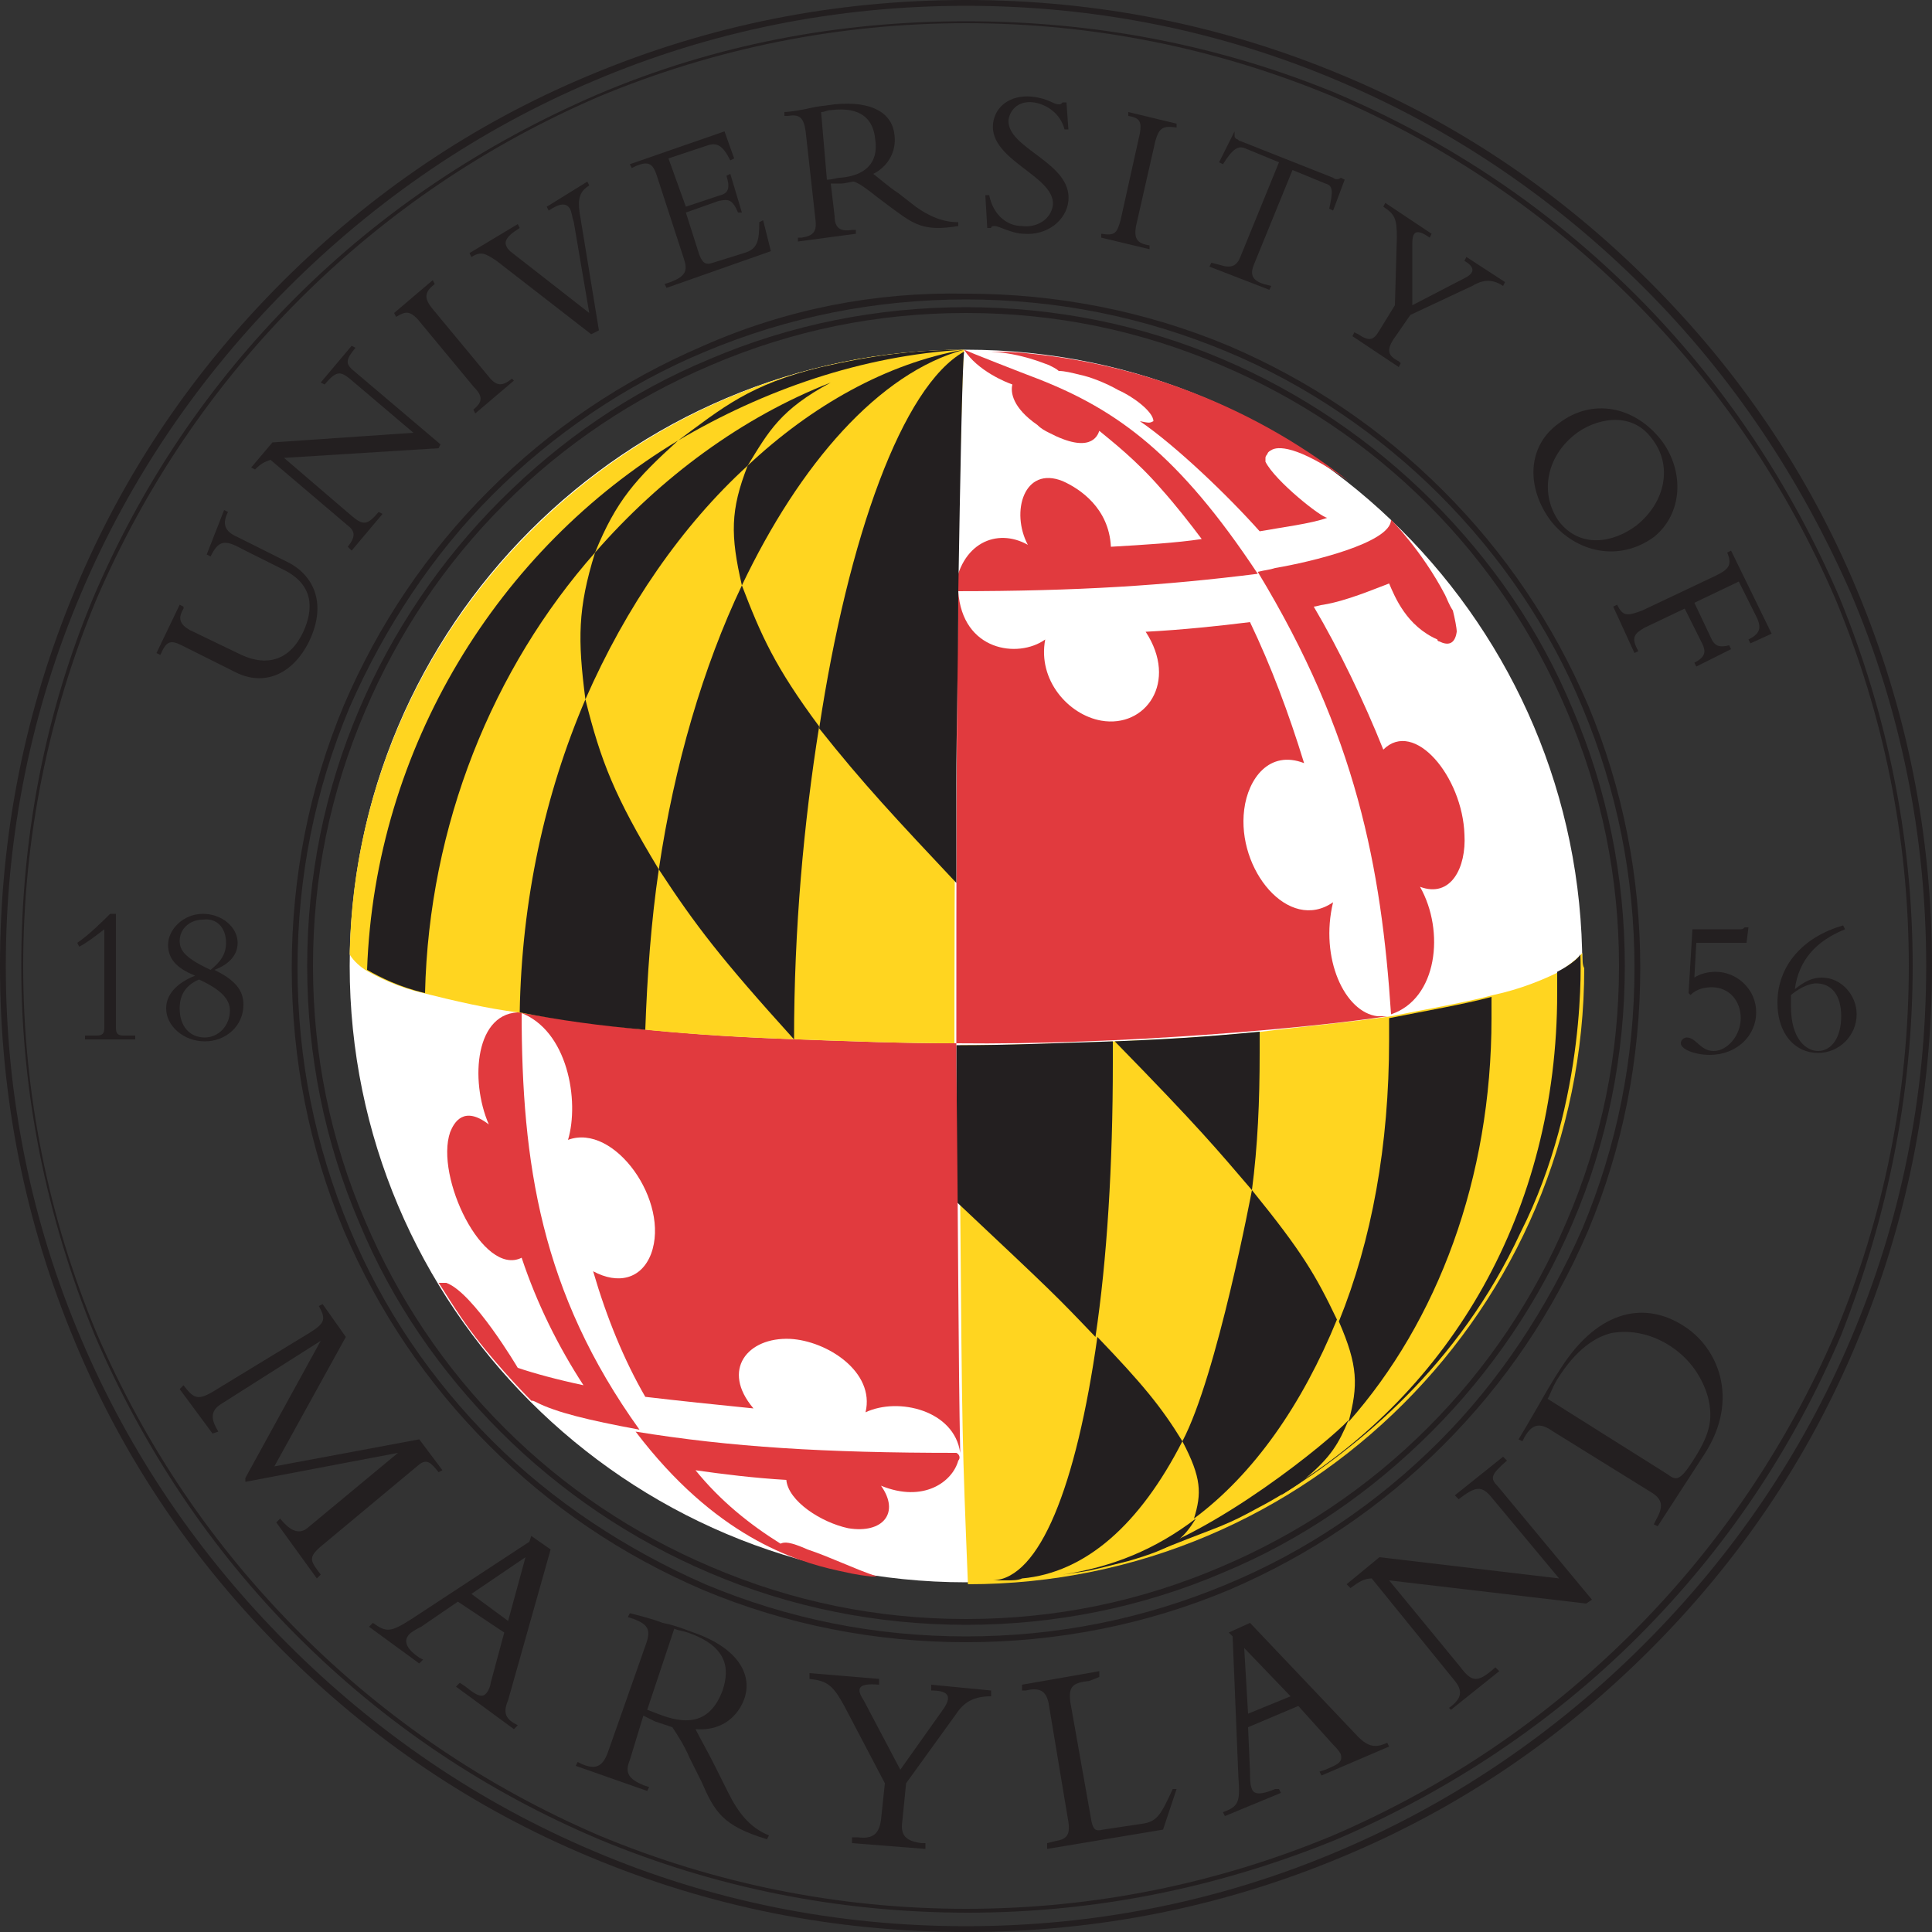 <?xml version="1.0" encoding="utf-8"?>
<!-- Generator: Adobe Illustrator 22.0.1, SVG Export Plug-In . SVG Version: 6.00 Build 0)  -->
<svg version="1.1" id="图层_1" xmlns="http://www.w3.org/2000/svg" xmlns:xlink="http://www.w3.org/1999/xlink" x="0px" y="0px"
	 viewBox="0 0 100 100" style="enable-background:new 0 0 100 100;" xml:space="preserve">
<rect x="0" y="0" width="100" height="100" fill="#333333" stroke="none"/>
<style type="text/css">
	.st0{fill:#231F20;}
	.st1{fill:#FFFFFF;}
	.st2{fill:#FFD520;}
	.st3{fill:#E13A3E;}
</style>
<g id="surface1">
	<path class="st0" d="M30.7,95.8c-5.9-2.5-11.2-6.1-15.8-10.7c-4.6-4.6-8.2-9.9-10.7-15.8C1.6,63.2,0.3,56.7,0.3,50
		s1.3-13.2,3.9-19.3c2.5-5.9,6.1-11.2,10.7-15.8c4.6-4.6,9.9-8.2,15.8-10.7C36.8,1.6,43.3,0.3,50,0.3s13.2,1.3,19.3,3.9
		c5.9,2.5,11.2,6.1,15.8,10.7c4.6,4.6,8.1,9.9,10.7,15.8c2.6,6.1,3.9,12.6,3.9,19.3s-1.3,13.2-3.9,19.3c-2.5,5.9-6.1,11.2-10.7,15.8
		c-4.6,4.6-9.9,8.2-15.8,10.7c-6.1,2.6-12.6,3.9-19.3,3.9S36.8,98.4,30.7,95.8 M30.5,3.9c-6,2.5-11.3,6.1-15.9,10.7
		c-4.6,4.6-8.2,9.9-10.7,15.9C1.3,36.7,0,43.2,0,50s1.3,13.3,3.9,19.5c2.5,6,6.1,11.3,10.7,15.9c4.6,4.6,9.9,8.2,15.9,10.7
		c6.2,2.6,12.7,3.9,19.5,3.9s13.3-1.3,19.5-3.9c6-2.5,11.3-6.1,15.9-10.7c4.6-4.6,8.2-9.9,10.7-15.9c2.6-6.2,3.9-12.7,3.9-19.5
		s-1.3-13.3-3.9-19.5c-2.5-6-6.1-11.3-10.7-15.9c-4.6-4.6-9.9-8.2-15.9-10.7C63.3,1.3,56.8,0,50,0S36.7,1.3,30.5,3.9"/>
	<path class="st0" d="M31,95c-5.8-2.5-11-6-15.5-10.5C11,80,7.5,74.8,5,69c-2.5-6-3.8-12.4-3.8-19c0-6.6,1.3-13,3.8-19
		c2.5-5.8,6-11,10.5-15.5C20,11,25.2,7.5,31,5c6-2.5,12.4-3.8,19-3.8S63,2.5,69,5c5.8,2.5,11,6,15.5,10.5C89,20,92.5,25.2,95,31
		c2.5,6,3.8,12.4,3.8,19c0,6.6-1.3,13-3.8,19c-2.5,5.8-6,11-10.5,15.5C80,89,74.8,92.5,69,95c-6,2.5-12.4,3.8-19,3.8S37,97.5,31,95
		 M30.9,4.9c-5.8,2.5-11.1,6-15.6,10.5c-4.5,4.5-8,9.7-10.5,15.6C2.3,37,1.1,43.4,1.1,50s1.3,13,3.8,19.1c2.5,5.8,6,11.1,10.5,15.6
		c4.5,4.5,9.7,8,15.6,10.5c6,2.5,12.4,3.8,19.1,3.8c6.6,0,13-1.3,19.1-3.8c5.8-2.5,11.1-6,15.6-10.5c4.5-4.5,8-9.7,10.5-15.6
		C97.7,63,99,56.6,99,50s-1.3-13-3.8-19.1c-2.5-5.8-6-11.1-10.5-15.6c-4.5-4.5-9.7-8-15.6-10.5C63,2.3,56.6,1.1,50,1.1
		C43.4,1.1,37,2.3,30.9,4.9"/>
	<path class="st0" d="M36.5,82c-4.1-1.8-7.9-4.3-11-7.4c-3.2-3.2-5.7-6.9-7.4-11c-1.8-4.3-2.7-8.8-2.7-13.5c0-4.7,0.9-9.2,2.7-13.5
		c1.8-4.1,4.3-7.9,7.4-11s6.9-5.7,11-7.4c4.3-1.8,8.8-2.7,13.5-2.7s9.2,0.9,13.5,2.7c4.1,1.7,7.9,4.3,11,7.4c3.2,3.2,5.7,6.9,7.4,11
		c1.8,4.3,2.7,8.8,2.7,13.5c0,4.7-0.9,9.2-2.7,13.5c-1.8,4.1-4.3,7.9-7.4,11c-3.2,3.2-6.9,5.7-11,7.4c-4.3,1.8-8.8,2.7-13.5,2.7
		S40.8,83.8,36.5,82 M36.4,17.9c-4.2,1.8-7.9,4.3-11.1,7.5s-5.7,6.9-7.5,11.1c-1.8,4.3-2.7,8.9-2.7,13.6c0,4.7,0.9,9.3,2.7,13.6
		c1.8,4.2,4.3,7.9,7.5,11.1c3.2,3.2,6.9,5.7,11.1,7.5c4.3,1.8,8.9,2.7,13.6,2.7c4.7,0,9.3-0.9,13.6-2.7c4.2-1.8,7.9-4.3,11.1-7.5
		c3.2-3.2,5.7-6.9,7.5-11.1c1.8-4.3,2.7-8.9,2.7-13.6c0-4.7-0.9-9.3-2.7-13.6c-1.8-4.2-4.3-7.9-7.5-11.1s-6.9-5.7-11.1-7.5
		c-4.3-1.8-8.9-2.7-13.6-2.7C45.3,15.1,40.7,16,36.4,17.9"/>
	<path class="st0" d="M36.8,81.1c-4-1.7-7.6-4.1-10.7-7.2c-3.1-3.1-5.5-6.7-7.2-10.7c-1.8-4.2-2.7-8.6-2.7-13.2s0.9-9,2.7-13.2
		c1.7-4,4.1-7.6,7.2-10.7c3.1-3.1,6.7-5.5,10.7-7.2c4.2-1.8,8.6-2.7,13.2-2.7s9,0.9,13.2,2.7c4,1.7,7.6,4.1,10.7,7.2
		c3.1,3.1,5.5,6.7,7.2,10.7c1.8,4.2,2.7,8.6,2.7,13.2s-0.9,9-2.7,13.2c-1.7,4-4.1,7.6-7.2,10.7c-3.1,3.1-6.7,5.5-10.7,7.2
		c-4.2,1.8-8.6,2.7-13.2,2.7S41,82.9,36.8,81.1 M36.7,18.6c-4.1,1.7-7.7,4.2-10.8,7.3s-5.6,6.8-7.3,10.8c-1.8,4.2-2.7,8.7-2.7,13.3
		s0.9,9.1,2.7,13.3c1.7,4.1,4.2,7.7,7.3,10.8c3.1,3.1,6.8,5.6,10.8,7.3c4.2,1.8,8.7,2.7,13.3,2.7s9.1-0.9,13.3-2.7
		c4.1-1.7,7.7-4.2,10.8-7.3c3.1-3.1,5.6-6.8,7.3-10.8c1.8-4.2,2.7-8.7,2.7-13.3s-0.9-9.1-2.7-13.3c-1.7-4.1-4.2-7.7-7.3-10.8
		c-3.1-3.1-6.8-5.6-10.8-7.3c-4.2-1.8-8.7-2.7-13.3-2.7S40.9,16.8,36.7,18.6"/>
	<path class="st1" d="M18.1,50c0,17.6,14.3,31.9,31.9,31.9c17.6,0,31.9-14.3,31.9-31.9S67.6,18.1,50,18.1
		C32.4,18.1,18.1,32.4,18.1,50"/>
	<path class="st2" d="M81.9,49.3c0,0.1-0.6,0.6-1.2,1c0,0,0,0,0,0c-0.8,0.4-2,0.9-3.4,1.2c-1.5,0.4-3.3,0.7-5.3,1.1
		c-2,0.3-4.3,0.5-6.7,0.8c0,0,0,0,0,0c-3.1,0.3-5.1,0.4-7.5,0.5c-2.6,0.1-5.4,0.2-8.1,0.2c0,0.4,0,0.7,0,1.1c0,2.5,0,4.9,0,7.1
		c0.1,12.2,0.1,12.2,0.4,19.7c17.6,0,31.9-14.3,31.9-31.9C81.9,50,81.9,49.5,81.9,49.3"/>
	<path class="st0" d="M49.5,55.1c0,2.5,0,4.9,0,7.1c5.1,4.8,5.1,4.8,7.2,7c0.6-4,0.9-8.9,0.9-14.2c0-0.4,0-0.7,0-1.1
		c-3.2,0.1-5.4,0.2-8.1,0.2C49.5,54.4,49.5,54.8,49.5,55.1"/>
	<path class="st0" d="M61.2,74.6c-1.1-1.8-2.1-3-4.4-5.4c-1.1,7.8-3,12.5-5.4,12.6c0.2,0,0.5,0,0.7,0c0.3,0,0.6,0,0.8-0.1
		C56.2,81.4,59,78.9,61.2,74.6"/>
	<path class="st0" d="M64.8,61.6c0,0-1.8,9.6-3.6,13c1,1.9,1,2.7,0.6,4c3.1-2.3,5.6-5.9,7.4-10.3C68.1,66,67.4,64.8,64.8,61.6"/>
	<path class="st0" d="M55.7,81.4c0.7-0.1,0.7-0.1,1.9-0.4l0.8-0.2c2.4-0.7,2.8-1.1,3.5-2.2c-2.1,1.6-4.3,2.5-6.9,2.9L55.7,81.4z"/>
	<path class="st0" d="M69.8,73.6c4.6-5.2,7.4-12.6,7.4-20.9c0-0.4,0-0.7,0-1.1c-1.5,0.4-3.3,0.7-5.3,1.1c0,0.4,0,0.7,0,1.1
		c0,5.5-0.9,10.4-2.6,14.6C70.3,70.7,70.3,71.7,69.8,73.6"/>
	<path class="st0" d="M65.2,53.4c-3.1,0.3-5.1,0.4-7.5,0.5c4.4,4.5,5.3,5.6,7.1,7.7c0.3-2.3,0.4-4.6,0.4-7.1
		C65.2,54.1,65.2,53.7,65.2,53.4"/>
	<path class="st0" d="M43,19.8c1.8-0.7,3.5-1.5,6.9-1.7C47.6,18.3,45.2,19,43,19.8"/>
	<path class="st3" d="M71.3,52.6c-1.7-0.2-3-3-2.3-5.9c-2.3,1.6-5-1.7-4.6-4.8c0.2-1.6,1.3-3.1,3.1-2.4c-0.8-2.6-1.7-5-2.8-7.3
		c-1.6,0.2-3.5,0.4-5.4,0.5c1.7,2.6,0,5-2.3,4.6c-1.7-0.3-3.3-2.1-2.9-4.2c-1.4,1-4.3,0.6-4.5-2.5c-0.1,6.5-0.1,14.8-0.1,23.4
		c8.5,0.1,18.4-0.8,22.3-1.4c0,0,0,0,0,0C71.7,52.6,71.5,52.6,71.3,52.6"/>
	<path class="st3" d="M29.4,59c2.4-0.9,5.3,3.2,4.3,5.9c-0.5,1.3-1.7,1.6-3,0.9c0.7,2.4,1.6,4.6,2.7,6.5c1.7,0.2,3.6,0.4,5.6,0.6
		c-1.7-2-0.3-3.7,1.9-3.6c1.9,0.1,4.4,1.7,3.9,3.8c1.7-0.8,4.6-0.1,4.9,2.1c-0.1-4.8-0.1-11.8-0.2-20.1c0-0.4,0-0.7,0-1.1
		c-2.7,0-5.4-0.1-8.1-0.2c-5.8-0.2-9.7-0.6-14.5-1.4c0,0,0,0,0,0C29.4,53.3,30,57,29.4,59"/>
	<path class="st3" d="M65.1,29.6C65.1,29.6,65.1,29.6,65.1,29.6L65.1,29.6C65.1,29.6,65.1,29.6,65.1,29.6c0.4-0.1,0.6-0.1,0.9-0.2
		c1.8-0.3,6-1.3,6-2.5c0,0,1.6,1.6,2.8,3.9c0.1,0.2,0.2,0.5,0.4,0.8c0.1,0.4,0.2,0.9,0.2,1.1c-0.1,0.7-0.5,0.7-0.9,0.5
		c0,0-0.1,0-0.1-0.1c-1.6-0.7-2.2-2.2-2.5-2.9c-0.8,0.3-2.2,0.9-3.4,1.1c-0.1,0-0.4,0.1-0.5,0.1c1.3,2.2,2.6,4.9,3.6,7.4
		c1.6-1.6,4.1,1.4,4.2,4.4c0.1,1.7-0.7,3.3-2.3,2.7c1.3,2.3,0.9,5.8-1.5,6.6C71.5,44.9,70.2,38,65.1,29.6L65.1,29.6"/>
	<path class="st3" d="M65.1,29.7c-4.1-6.2-7.3-8.5-11.4-10.1c-0.8-0.3-3.6-1.4-3.8-1.5l0,0c0.7,1.1,2.2,1.7,2.5,1.8
		c-0.1,0.4,0,1.2,1.3,2.1c0.2,0.2,0.4,0.3,0.6,0.4c2.1,1.1,2.5,0.2,2.6-0.1c0,0,0,0,0,0c0.6,0.5,1.9,1.5,3.2,3
		c0.8,0.9,1.5,1.8,2.1,2.6c-1.3,0.2-3,0.3-4.7,0.4c-0.1-2-1.6-3-2.5-3.4c-2-0.8-2.7,1.6-1.8,3.3c-1.6-0.9-3.5-0.1-3.8,2.4
		C55.9,30.6,60.3,30.3,65.1,29.7L65.1,29.7L65.1,29.7"/>
	<path class="st3" d="M65.5,23.9c0,0,0-0.1,0-0.2c0-0.1,0.1-0.2,0.1-0.2s0-0.1,0.2-0.2c0.3-0.2,1.3-0.3,4,1.6
		c-5.5-4.3-11.5-6.1-16.5-6.6c-0.7-0.1-2-0.1-2-0.1c1.6,0.1,2.7,0.6,3,0.7c0.2,0.1,0.4,0.2,0.5,0.3c0,0,0,0,0,0
		c0.3,0,0.7,0.1,1.1,0.2c0.5,0.1,1.3,0.4,2,0.8c0.7,0.3,1.8,1.1,1.8,1.6c-0.2,0.1-0.2,0.1-0.7,0c1.9,1.3,4.6,3.9,6.2,5.7
		c1.1-0.2,2.7-0.4,3.5-0.7C68.4,26.8,66,24.9,65.5,23.9"/>
	<path class="st3" d="M33.1,74c-2.7-0.5-4.3-0.9-5.3-1.4c-0.2-0.1-0.2-0.1-0.3-0.1c0,0-1.6-1.6-2.9-3.3c-1-1.3-1.8-2.7-1.9-2.8
		c0,0,0.2,0,0.4,0c1.4,0.5,3.7,4.4,3.7,4.4c0.9,0.3,2,0.6,3.4,0.9c-1.3-2-2.4-4.2-3.2-6.6c-2,1-4.5-4.2-3.7-6.5
		c0.2-0.5,0.7-1.4,2-0.4c-1-2.3-0.7-5.9,1.7-5.8C27,60.2,28,66.9,33.1,74"/>
	<path class="st3" d="M49.6,75.6c-0.3,1.1-1.8,2.2-4,1.3c1,1.4,0.1,2.5-1.7,2.2c-1.4-0.3-3.1-1.4-3.2-2.5c-1.7-0.1-3.3-0.3-4.7-0.5
		c1.3,1.6,2.8,2.8,4.4,3.8c0.2-0.1,0.5-0.1,1.4,0.3c1.2,0.4,2.4,1,3.6,1.4c0,0-0.3,0-0.3,0c-0.9-0.1-1.2-0.2-1.7-0.3
		c-2.3-0.5-6.4-1.8-10.5-7.2h0h0c4.9,0.8,9.8,1.1,16.6,1.1C49.7,75.3,49.7,75.5,49.6,75.6"/>
	<path class="st2" d="M49.9,18.1c-17.1,0-31.5,14-31.8,31.3l0,0c0,0,0.2,0.4,0.8,0.8c0.7,0.4,1.7,0.9,3,1.2c1.6,0.4,3.3,0.8,4.9,1
		l0,0c4.8,0.8,8.7,1.2,14.5,1.4c2.7,0.1,5.4,0.2,8.1,0.2c0-1.6,0-10.9,0.1-19.8c0-1.2,0-2.4,0-3.6C49.7,24.8,49.8,18.9,49.9,18.1"/>
	<path class="st0" d="M65.2,78c-1.8,1-2.1,1-4.6,2c-0.7,0.3-1.3,0.4-2,0.6c4.3-1.2,10.2-6,11.2-7.1c-0.5,1.2-0.9,1.9-2.2,3
		C67.3,76.8,65.8,77.7,65.2,78"/>
	<path class="st0" d="M22,51.4c-1.3-0.3-2.3-0.8-3-1.2c0.4-11.5,6.8-21.8,16.1-27.4c-2.2,2-3.2,3.1-4.3,5.8
		C25.5,34.6,22.2,42.7,22,51.4"/>
	<path class="st0" d="M35.1,22.8c2.3-1.7,3.7-2.9,7.4-3.8c2.6-0.6,4.9-0.9,7.4-0.9C44.6,18.4,39.5,20.2,35.1,22.8"/>
	<path class="st0" d="M33.4,53.3c-2.3-0.2-4.5-0.5-6.5-0.9c0.1-5.8,1.3-11.3,3.4-16.2c0.8,3.2,1.5,5,3.8,8.8
		C33.7,47.7,33.5,50.5,33.4,53.3"/>
	<path class="st0" d="M49.6,30.7c0,3.5-0.1,7.1-0.1,9.9c0,2.8,0,4.8,0,5.1c-3.1-3.3-4.8-5.1-7.1-8c1.5-9.9,4.3-17.7,7.5-19.5
		C49.8,19.1,49.7,24.7,49.6,30.7"/>
	<path class="st0" d="M38.4,30.3c-2,4.2-3.5,9.3-4.3,14.7c1.9,2.9,3.2,4.6,7,8.8c0-5.7,0.5-11.2,1.3-16.2
		C40.1,34.5,39.4,32.9,38.4,30.3"/>
	<path class="st0" d="M80.6,50.3c0,0.4,0,0.7,0,1.1c0,11.3-5.5,20.6-14.1,25.8l-0.2,0.2c4-2.5,9.2-6.7,12.4-13.6
		c3.5-6.9,3.1-14.4,3.1-14.4C81.7,49.6,81.2,50,80.6,50.3"/>
	<path class="st0" d="M43,19.8c-4.6,1.8-8.8,4.9-12.2,8.8c-0.9,2.9-0.9,4.5-0.5,7.6c2.1-4.8,5-9,8.4-12.1
		C39.8,22.3,40.4,21.2,43,19.8"/>
	<path class="st0" d="M38.4,30.3c-0.6-2.6-0.6-3.9,0.3-6.2c3.3-3.1,7.2-5.3,11.2-6C45.5,19.3,41.4,24,38.4,30.3"/>
	<path class="st0" d="M11.6,26.4l0.2,0.1c-0.3,0.6-0.2,1,0.5,1.3l2.6,1.3c1.2,0.6,2.1,2,1.1,4.1c-0.9,1.8-2.4,2.3-3.8,1.6l-2.8-1.4
		c-0.6-0.3-0.8-0.2-1.1,0.5l-0.2-0.1l1.2-2.5l0.2,0.1l0,0.1c-0.3,0.5-0.2,0.8,0.3,1.1l2.7,1.3c1.3,0.6,2.5,0.3,3.2-1.2
		c0.5-1.1,0.6-2.4-1-3.2l-2.2-1.1c-0.9-0.5-1.2-0.4-1.6,0.4l-0.2-0.1L11.6,26.4z"/>
	<path class="st0" d="M22.7,23.2l-8,0.5l3.5,3c0.6,0.5,0.8,0.5,1.4-0.2l0.2,0.1l-1.6,1.9L18,28.3l0,0c0.4-0.5,0.4-0.8,0-1.1l-4-3.4
		c-0.3,0.1-0.5,0.2-0.8,0.5l-0.2-0.1l1.1-1.3l7.3-0.5l-3.3-2.8c-0.5-0.4-0.7-0.4-1.3,0.3l-0.2-0.1l1.6-1.9l0.2,0.1
		c-0.5,0.6-0.5,0.8-0.2,1.1l4.6,3.9L22.7,23.2z"/>
	<path class="st0" d="M26.6,19.7l-2,1.7l-0.1-0.2c0.5-0.4,0.5-0.7,0-1.2l-2.9-3.5c-0.4-0.4-0.6-0.4-1.1-0.1l-0.1-0.2l2-1.7l0.1,0.2
		c-0.5,0.4-0.6,0.7-0.1,1.3l2.9,3.5c0.4,0.5,0.7,0.5,1.2,0.1L26.6,19.7z"/>
	<path class="st0" d="M30.6,17.3l-4.9-3.8c-0.6-0.4-0.8-0.5-1.3-0.2l-0.1-0.2l2.5-1.5l0.1,0.2c-0.8,0.5-0.9,0.8-0.5,1.2l4.1,3.2
		l-0.8-4.7c-0.1-0.3-0.1-0.5-0.2-0.7c-0.2-0.3-0.5-0.3-1.1,0.1l-0.1-0.2l2.1-1.3l0.1,0.2c-0.5,0.3-0.6,0.7-0.5,1.4l1,6.1L30.6,17.3z
		"/>
	<path class="st0" d="M38.4,11L38.2,11c-0.3-0.7-0.5-0.7-1-0.6l-1.7,0.6l0.7,2.2c0.2,0.5,0.4,0.5,0.7,0.4l1.6-0.5
		c0.7-0.2,0.8-0.6,0.8-1.6l0.2-0.1l0.4,1.6l-5.4,1.9l-0.1-0.2l0.3-0.1c0.8-0.3,0.9-0.6,0.7-1.2L34,9.1c-0.2-0.6-0.4-0.8-1.1-0.5
		l-0.2,0.1l-0.1-0.2l4.9-1.7L38,8.2l-0.2,0.1c-0.4-0.8-0.7-0.9-1.1-0.8l-2.1,0.7l0.9,2.5l1.8-0.6c0.4-0.1,0.5-0.4,0.3-1L37.8,9
		L38.4,11z"/>
	<path class="st0" d="M43,9.5c0.2,0,0.3,0,0.5,0c0.3,0,0.5-0.1,0.7-0.1c0.3,0.1,0.7,0.4,1.2,0.8l0.8,0.6c1.1,0.8,1.6,1.2,3.4,0.9
		l0-0.2c-0.8,0-1.5-0.3-2.2-0.8l-0.9-0.7c-0.6-0.4-0.9-0.7-1.3-1C46,8.6,46.4,7.8,46.3,7c-0.1-1.1-1.1-1.8-3.1-1.6
		c-0.7,0.1-0.9,0.1-1.3,0.2c-0.4,0.1-1.1,0.2-1.3,0.2l0,0.2l0.2,0c0.6-0.1,0.8,0.1,0.9,0.8l0.5,4.5c0.1,0.7-0.1,0.9-0.7,1l-0.2,0
		l0,0.2l3-0.4l0-0.2l-0.2,0c-0.6,0.1-0.9-0.1-0.9-0.7L43,9.5z M42.5,5.8c0.2,0,0.3-0.1,0.5-0.1c1.6-0.2,2.2,0.5,2.3,1.5
		c0.2,1.3-0.6,1.9-1.8,2c-0.2,0-0.4,0.1-0.7,0.1L42.5,5.8z"/>
	<path class="st0" d="M51.2,10.1c0.2,1,0.9,1.6,1.7,1.6c0.7,0.1,1.5-0.3,1.6-1.1c0.1-1.5-3.3-2.3-3.1-4.2c0.1-0.9,0.9-1.5,2-1.4
		c0.9,0.1,1.1,0.4,1.4,0.4c0.1,0,0.1,0,0.2-0.1l0.2,0l0.1,1.4l-0.2,0c-0.2-0.8-0.9-1.3-1.6-1.4c-0.7-0.1-1.2,0.3-1.3,0.9
		c-0.1,1.5,3.3,2.2,3.1,4.2c-0.1,1-1.1,1.8-2.3,1.7c-0.6,0-1.3-0.4-1.5-0.4c-0.1,0-0.2,0-0.2,0.1l-0.2,0L51,10.1L51.2,10.1z"/>
	<path class="st0" d="M59.5,12.9l-2.5-0.6l0-0.2c0.7,0.1,0.8,0,1-0.7l1-4.5c0.1-0.6,0-0.8-0.6-0.9l0-0.2l2.5,0.6l0,0.2
		c-0.7-0.1-0.9,0-1.1,0.7l-1,4.4c-0.1,0.6,0,0.9,0.7,1L59.5,12.9z"/>
	<path class="st0" d="M64.9,13.7c-0.2,0.5-0.1,0.8,0.5,1l0.4,0.1l-0.1,0.2l-3.1-1.2l0.1-0.2l0.4,0.1c0.6,0.2,0.9,0.1,1.1-0.4l2-4.9
		l-1.7-0.7c-0.4-0.2-0.7,0-1.2,0.8l-0.2-0.1l0.8-1.6L63.9,7c0,0.1,0,0.1,0.1,0.2c0.1,0,0.1,0.1,0.2,0.1l4.8,1.9
		c0.1,0.1,0.3,0.1,0.4,0l0.2,0.1L69,10.9l-0.2-0.1C69,9.9,69,9.6,68.6,9.5l-1.7-0.7L64.9,13.7z"/>
	<path class="st0" d="M75.8,14.4c0.6-0.3,0.5-0.6,0-0.9l0.1-0.2l2,1.3l-0.1,0.2c-0.6-0.4-1.1-0.3-1.6,0L73,16.3l-0.9,1.3
		c-0.3,0.5-0.3,0.8,0.3,1.1l0.1,0.1L72.4,19L70,17.4l0.1-0.2l0.2,0.1c0.6,0.4,0.8,0.3,1.1-0.2l0.8-1.3l0.1-3.5c0-1-0.1-1.2-0.7-1.6
		l0.1-0.2l2.4,1.6L74,12.3c-0.7-0.5-0.9-0.3-0.9,0.3l0,3.2L75.8,14.4z"/>
	<path class="st0" d="M85.6,27.8c1.5-1.2,1.6-3.4,0.4-5c-1.4-1.8-3.6-2.2-5.3-0.9C79,23.1,79,25.3,80.3,27
		C81.6,28.6,83.8,29.1,85.6,27.8 M84.7,27.2c-1.2,0.9-2.9,1.2-4-0.2c-1-1.4-0.7-3.3,0.8-4.5c1-0.8,2.9-1.3,4,0.2
		C86.6,24.1,86.2,26,84.7,27.2"/>
	<path class="st0" d="M87.8,34.5l-0.1-0.2c0.6-0.3,0.6-0.6,0.4-1l-0.9-1.8l-2.1,1c-0.5,0.3-0.7,0.5-0.3,1.2l-0.2,0.1l-1.1-2.4
		l0.2-0.1c0.3,0.6,0.5,0.6,1.3,0.3l3.8-1.8c0.6-0.3,0.9-0.5,0.6-1.2l0.2-0.1l2.1,4.3l-1.1,0.5l-0.1-0.2c0.6-0.3,0.7-0.6,0.4-1.2
		l-0.9-1.8l-2.3,1.1l0.9,1.9c0.2,0.4,0.5,0.4,0.9,0.3l0.1,0.2L87.8,34.5z"/>
	<path class="st0" d="M12.7,76.5l3.9-7.1l0,0l-5.2,3.3c-0.6,0.4-0.4,0.9-0.1,1.4L11,74.2l-1.7-2.3l0.2-0.2c0.6,0.8,0.8,0.8,1.9,0.1
		L16,69c0.8-0.5,0.9-0.7,0.5-1.4l0.2-0.1l1.2,1.7l-3.7,6.7l7.5-1.4l1.2,1.6l-0.2,0.1c-0.4-0.5-0.6-0.7-1-0.4l-4.8,4
		c-1,0.8-0.9,0.9-0.3,1.7l-0.2,0.2l-2.1-2.9l0.2-0.2c0.4,0.5,0.9,0.9,1.4,0.5l4.7-3.9l0,0l-7.9,1.5L12.7,76.5z"/>
	<path class="st0" d="M26.1,84.5l-0.7,2.6c0,0.1-0.1,0.4-0.2,0.5c-0.2,0.3-0.5,0.2-1.1-0.3l-0.3-0.2l-0.2,0.2l3,2.2l0.2-0.2
		C26.2,89,26,88.7,26.3,88l2.2-7.8l-1-0.7l-0.1,0.3l-6.1,4c-1.1,0.7-1.3,0.7-2,0.2l-0.2,0.2l2.6,1.9l0.2-0.2l-0.2-0.1
		c-0.6-0.4-0.8-0.8-0.6-1.1c0.1-0.2,0.5-0.4,0.7-0.5l1.9-1.3L26.1,84.5z M26.3,83.9l-1.9-1.4l2.8-1.9L26.3,83.9z"/>
	<path class="st0" d="M33.3,88.8c0.2,0.1,0.4,0.2,0.6,0.3c0.3,0.1,0.6,0.2,0.9,0.3c0.2,0.3,0.6,0.9,0.9,1.6l0.6,1.2
		c0.7,1.6,1.1,2.3,3.4,3l0.1-0.2c-1-0.4-1.6-1.2-2.1-2.2l-0.7-1.4c-0.4-0.8-0.7-1.3-1-1.9c1.2,0.1,2.1-0.5,2.5-1.5
		c0.5-1.3-0.3-2.7-2.6-3.5c-0.8-0.3-1.1-0.4-1.6-0.5c-0.5-0.2-1.3-0.4-1.7-0.5l-0.1,0.2l0.3,0.1c0.8,0.3,0.9,0.6,0.6,1.4l-1.9,5.4
		c-0.3,0.9-0.7,1-1.4,0.7l-0.2-0.1l-0.1,0.2l3.7,1.3l0.1-0.2l-0.3-0.1c-0.7-0.3-1-0.6-0.7-1.3L33.3,88.8z M34.9,84.3
		c0.2,0.1,0.4,0.1,0.7,0.2c2,0.7,2.2,1.8,1.8,3c-0.6,1.6-1.7,1.8-3.1,1.3c-0.3-0.1-0.5-0.2-0.8-0.3L34.9,84.3z"/>
	<path class="st0" d="M48.8,88.5c0.5-0.7,0.3-1-0.6-1l0-0.3l3.1,0.3l0,0.3c-0.9,0-1.4,0.3-1.8,0.9l-2.6,3.6l-0.2,2
		c-0.1,0.7,0.2,1,1,1.1l0.2,0l0,0.3l-3.8-0.3l0-0.3l0.3,0c0.8,0.1,1.1-0.2,1.2-0.9l0.2-1.9l-2.1-4c-0.6-1.1-0.9-1.3-1.8-1.4l0-0.3
		l3.6,0.3l0,0.3c-1.1-0.1-1.2,0.2-0.8,0.8l1.9,3.6L48.8,88.5z"/>
	<path class="st0" d="M60.2,94.7l-6,1l0-0.3l0.4-0.1c0.6-0.1,0.8-0.3,0.7-1l-1-6c-0.1-0.7-0.4-1-1.2-0.8l-0.2,0l0-0.3l4-0.7l0,0.3
		L56.4,87c-0.9,0.1-1.1,0.3-1,1.1l1.1,6.2c0.1,0.4,0.2,0.5,0.6,0.4l2-0.3c0.8-0.1,1-0.5,1.6-1.8l0.2,0L60.2,94.7z"/>
	<path class="st0" d="M67.2,88.3l1.8,2c0.1,0.1,0.3,0.3,0.4,0.5c0.1,0.4-0.1,0.5-0.8,0.8l-0.3,0.1l0.1,0.2l3.5-1.5l-0.1-0.2
		c-0.6,0.3-1,0.2-1.5-0.3L64.7,84l-1.1,0.5l0.2,0.2l0.3,7.3c0.1,1.3,0,1.5-0.8,1.8l0.1,0.2l2.9-1.2l-0.1-0.2L66,92.6
		c-0.7,0.3-1.1,0.3-1.2,0c-0.1-0.2-0.1-0.6-0.1-0.9l-0.1-2.3L67.2,88.3z M66.8,87.8l-2.2,0.9l-0.2-3.4L66.8,87.8z"/>
	<path class="st0" d="M82.1,83l-10.2-1.2l3.7,4.5c0.6,0.8,0.9,0.8,1.8,0l0.2,0.2l-2.5,2L75,88.4l0,0c0.7-0.5,0.7-0.9,0.3-1.4
		L71,81.7c-0.4,0-0.7,0.2-1.1,0.5L69.7,82l1.7-1.4l9.3,1.1l-3.5-4.2c-0.5-0.6-0.8-0.6-1.7,0.1l-0.2-0.2l2.5-2l0.2,0.2
		c-0.8,0.7-0.9,0.9-0.5,1.3l4.9,5.9L82.1,83z"/>
	<path class="st0" d="M85.4,77.2c0.7,0.4,0.7,0.8,0.3,1.5l-0.1,0.2l0.2,0.1l2.4-3.7c1.9-2.9,0.7-5.6-1.1-6.7
		c-1.9-1.2-4.3-0.9-6.3,2.2c-0.4,0.6-0.8,1.3-1.2,2c-0.4,0.7-0.7,1.2-1,1.7l0.2,0.1l0.1-0.2c0.4-0.7,0.8-0.8,1.5-0.3L85.4,77.2z
		 M80.1,72.4c0.1-0.1,0.2-0.5,0.5-1c1-1.6,2-2.2,2.8-2.4c1.1-0.2,2.2,0.1,3.1,0.7c1.2,0.8,1.7,1.9,1.9,2.6c0.3,1.2,0.1,2-0.9,3.5
		c-0.6,0.9-0.8,0.8-1.2,0.5L80.1,72.4z"/>
	<path class="st0" d="M6,47.3v5.9c0,0.3,0.1,0.4,0.4,0.4H7v0.2H4.4v-0.2H5c0.3,0,0.4-0.1,0.4-0.4v-5.1C5,48.4,4.5,48.8,4.1,49
		L4,48.8c0.6-0.4,1.4-1.2,1.7-1.5H6z"/>
	<path class="st0" d="M11.7,48.8c0,0.6-0.3,1-0.8,1.4c-1.3-0.6-1.6-1-1.6-1.5c0-0.6,0.5-1.1,1.2-1.1C11.2,47.5,11.7,48,11.7,48.8
		 M12.3,48.8c0-0.8-0.8-1.5-1.8-1.5c-1,0-1.8,0.8-1.8,1.6c0,0.7,0.4,1.2,1.4,1.6c-1,0.4-1.5,1-1.5,1.7c0,0.9,0.9,1.7,2,1.7
		c1.1,0,2-0.8,2-1.9c0-0.8-0.5-1.3-1.5-1.8C11.9,49.9,12.3,49.4,12.3,48.8 M11.9,52.3c0,0.8-0.6,1.4-1.3,1.4c-0.8,0-1.3-0.6-1.3-1.5
		c0-0.7,0.3-1.2,1-1.5C11.4,51.2,11.9,51.7,11.9,52.3"/>
	<path class="st0" d="M87.6,48.1H90c0.2,0,0.2,0,0.3-0.1h0.2l-0.1,0.8h-2.6l-0.1,1.8c0.3-0.2,0.7-0.3,1.1-0.3c1.1,0,2.1,0.9,2.1,2.1
		c0,1.2-1,2.2-2.4,2.2c-0.8,0-1.5-0.3-1.5-0.6c0-0.2,0.2-0.3,0.3-0.3c0.5,0,0.7,0.7,1.4,0.7c0.7,0,1.4-0.8,1.4-1.7
		c0-0.9-0.6-1.6-1.5-1.6c-0.4,0-0.8,0.1-1.1,0.4l-0.1-0.1L87.6,48.1z"/>
	<path class="st0" d="M95.4,47.9c-2.1,0.6-3.4,2.1-3.4,4c0,1.6,0.9,2.6,2.1,2.6c1.1,0,2-0.9,2-2c0-1-0.8-1.9-1.8-1.9
		c-0.5,0-0.9,0.2-1.4,0.6c0.2-1.5,1.1-2.5,2.6-3.1L95.4,47.9z M95.3,52.6c0,1.1-0.5,1.8-1.2,1.8c-0.6,0-1.4-0.6-1.4-2.3
		c0-0.3,0-0.5,0-0.6c0.6-0.5,1.1-0.6,1.3-0.6C94.8,50.9,95.3,51.5,95.3,52.6"/>
</g>
</svg>
